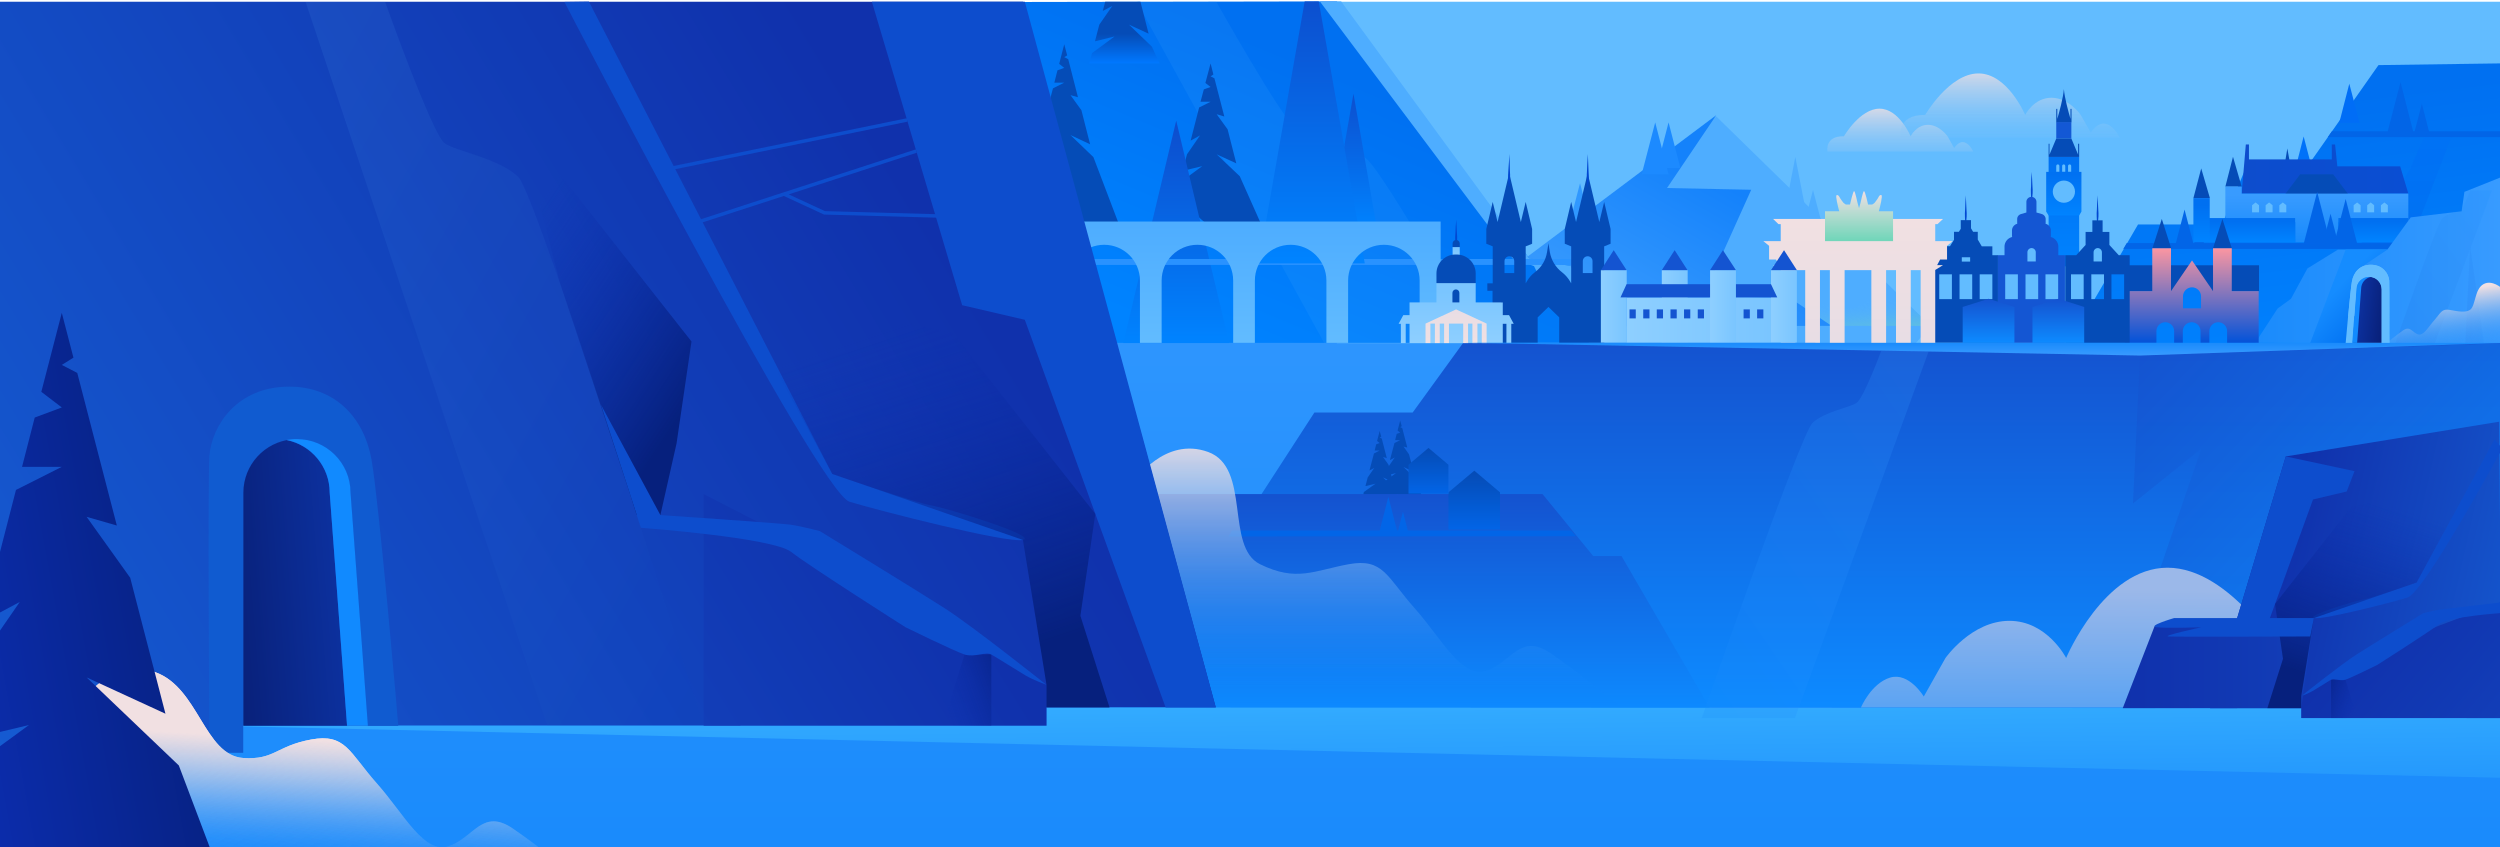 <svg viewBox="0 0 1440 488" xmlns="http://www.w3.org/2000/svg">
  <style>
    .cloud1 {
      animation: cloud1Translate 16s linear infinite;
    }
    .cloud2 {
      animation: cloud1Translate 16s linear infinite;
    }
    .cloud3 {
      animation: cloud1Translate 16s linear infinite;
      opacity: 0;
      animation-delay: 0;
    }
    .cloud4 {
      animation: cloud1Translate 16s linear infinite;
      opacity: 0;
      animation-delay: 0;
    }
    .cloud5 {
      animation: cloud1Translate 16s linear infinite;
      opacity: 0;
      animation-delay: 0;
    }

    .bus-animation {
      visibility: hidden;
      animation: transportTranslate 10s linear infinite;
      animation-delay: 1s;
      transform: translate(60%, 56%);
    }

    .route-animation {
      visibility: hidden;
      animation: routeTranslate 10s linear infinite;
      animation-delay: 6s;
      transform: translate(60%, 0);
    }

    @keyframes cloud1Translate {
      0% {
        opacity: 0;
      }
      20% {
        opacity: 1;
      }
      80% {
        opacity: 1;
      }
      100% {
        transform: translateX(20%);
        opacity: 0;
      }
    }

    @keyframes transportTranslate {
      0% {
        transform: translate(120%, 56%);
        visibility: visible;
      }
      60% {
        transform: translate(-50%, 56%);
      }
      100% {
        transform: translate(-50%, 56%);
      }
    }

    @keyframes routeTranslate {
      0% {
        transform: translate(120%, 0);
        visibility: visible;
      }
      60% {
        transform: translate(-50%, 0);
      }
      100% {
        transform: translate(-150%, 0);
      }
    }
  </style>
  <defs>
    <linearGradient x1="50%" y1="99.33%" x2="50%" y2=".62%" id="a">
      <stop stop-color="#1A8BFC" offset="0%"/>
      <stop stop-color="#389BFF" offset="100%"/>
    </linearGradient>
    <linearGradient x1="58.819%" y1="96.399%" x2="44.964%" y2="13.145%" id="b">
      <stop stop-color="#0083FF" offset="0%"/>
      <stop stop-color="#0070F1" offset="100%"/>
    </linearGradient>
    <linearGradient x1="37.84%" y1="44.562%" x2="60.228%" y2="146.868%" id="c">
      <stop stop-color="#4EADFF" stop-opacity="0" offset="0%"/>
      <stop stop-color="#73D6BA" offset="100%"/>
    </linearGradient>
    <linearGradient x1="6.941%" y1="123.912%" x2="87.253%" y2="48.172%" id="d">
      <stop stop-color="#52ACFF" offset="0%"/>
      <stop stop-color="#1482FB" offset="100%"/>
    </linearGradient>
    <linearGradient x1="49.998%" y1=".305%" x2="49.998%" y2="99.346%" id="e">
      <stop stop-color="#1453D0" offset="0%"/>
      <stop stop-color="#0D8AFF" offset="100%"/>
    </linearGradient>
    <linearGradient x1="49.999%" y1="1.135%" x2="49.999%" y2="100.895%" id="f">
      <stop stop-color="#1453D0" offset="0%"/>
      <stop stop-color="#0D8AFF" offset="100%"/>
    </linearGradient>
    <linearGradient x1="50.012%" y1="-2.526%" x2="50.012%" y2="99.305%" id="g">
      <stop stop-color="#F1E0E2" offset="0%"/>
      <stop stop-color="#0081FF" stop-opacity="0" offset="100%"/>
    </linearGradient>
    <linearGradient x1="49.989%" y1="-19.087%" x2="49.989%" y2="162.233%" id="h">
      <stop stop-color="#F1E0E2" offset="0%"/>
      <stop stop-color="#62BCFF" stop-opacity="0" offset="100%"/>
    </linearGradient>
    <linearGradient x1="49.956%" y1="-17.69%" x2="49.956%" y2="126.697%" id="i">
      <stop stop-color="#F1E0E2" offset="0%"/>
      <stop stop-color="#62BCFF" stop-opacity="0" offset="100%"/>
    </linearGradient>
    <linearGradient x1="49.987%" y1="-19.167%" x2="49.987%" y2="163.452%" id="j">
      <stop stop-color="#F1E0E2" offset="0%"/>
      <stop stop-color="#62BCFF" stop-opacity="0" offset="100%"/>
    </linearGradient>
    <linearGradient x1="19.307%" y1="88.55%" x2="66.746%" y2="29.14%" id="k">
      <stop stop-color="#0083FF" offset="0%"/>
      <stop stop-color="#0070F1" offset="100%"/>
    </linearGradient>
    <linearGradient x1="49.973%" y1="99.606%" x2="49.973%" y2=".444%" id="l">
      <stop stop-color="#0083FF" offset="0%"/>
      <stop stop-color="#0D4DCD" offset="100%"/>
    </linearGradient>
    <linearGradient x1="50.077%" y1="98.42%" x2="50.077%" y2="-4.35%" id="m">
      <stop stop-color="#0083FF" offset="0%"/>
      <stop stop-color="#0D4DCD" offset="100%"/>
    </linearGradient>
    <linearGradient x1="49.986%" y1="98.409%" x2="49.986%" y2="-4.431%" id="n">
      <stop stop-color="#0083FF" offset="0%"/>
      <stop stop-color="#0D4DCD" offset="100%"/>
    </linearGradient>
    <linearGradient x1="50.044%" y1="100.715%" x2="50.044%" y2="3.171%" id="o">
      <stop stop-color="#62BCFF" offset="0%"/>
      <stop stop-color="#4EADFF" offset="100%"/>
    </linearGradient>
    <linearGradient x1="79.217%" y1="36.01%" x2="-22.47%" y2="74.232%" id="p">
      <stop stop-color="#1031AC" offset="0%"/>
      <stop stop-color="#1660D6" offset="100%"/>
    </linearGradient>
    <linearGradient x1="100.605%" y1="187.186%" x2="36.106%" y2="-25.32%" id="q">
      <stop stop-color="#1A8BFC" offset="0%"/>
      <stop stop-color="#36AFFF" offset="100%"/>
    </linearGradient>
    <linearGradient x1="-7466.831%" y1="6063.66%" x2="-59.823%" y2="143.54%" id="r">
      <stop stop-color="#071A6B" offset="0%"/>
      <stop stop-color="#0D34A6" offset="100%"/>
    </linearGradient>
    <linearGradient x1="-48.593%" y1="75.988%" x2="112.698%" y2="40.087%" id="s">
      <stop stop-color="#071A6B" offset="0%"/>
      <stop stop-color="#0D34A6" offset="100%"/>
    </linearGradient>
    <linearGradient x1="74.413%" y1="39.799%" x2="-11.663%" y2="75.781%" id="t">
      <stop stop-color="#1031AC" offset="0%"/>
      <stop stop-color="#123EB8" offset="100%"/>
    </linearGradient>
    <linearGradient x1="83.527%" y1="83.834%" x2="39.305%" y2="13.921%" id="u">
      <stop stop-color="#06207D" offset="0%"/>
      <stop stop-color="#0C2EB2" stop-opacity="0" offset="100%"/>
    </linearGradient>
    <linearGradient x1="145.954%" y1="11.123%" x2="9.209%" y2="83.504%" id="v">
      <stop stop-color="#06207D" offset="0%"/>
      <stop stop-color="#0B2DB1" stop-opacity="0" offset="100%"/>
    </linearGradient>
    <linearGradient x1="66.829%" y1="89.7%" x2="43.128%" y2="10.484%" id="w">
      <stop stop-color="#06207D" offset="0%"/>
      <stop stop-color="#0C2EB2" stop-opacity="0" offset="100%"/>
    </linearGradient>
    <linearGradient x1="95.146%" y1="99.492%" x2="-4.434%" y2="1.408%" id="x">
      <stop stop-color="#0A42C2" offset="0%"/>
      <stop stop-color="#62BCFF" offset="100%"/>
    </linearGradient>
    <linearGradient x1="52.989%" y1="37.302%" x2="42.779%" y2="111.581%" id="y">
      <stop stop-color="#F1E0E2" offset="0%"/>
      <stop stop-color="#0081FF" stop-opacity="0" offset="100%"/>
    </linearGradient>
    <linearGradient x1="94.92%" y1="36.005%" x2="-23.458%" y2="90.911%" id="z">
      <stop stop-color="#06207D" offset="0%"/>
      <stop stop-color="#0C2EB2" offset="100%"/>
    </linearGradient>
    <linearGradient x1="50.029%" y1="-19.17%" x2="50.029%" y2="162.886%" id="A">
      <stop stop-color="#0071F9" offset="0%"/>
      <stop stop-color="#0265E7" offset="100%"/>
    </linearGradient>
    <linearGradient x1=".009%" y1="49.995%" x2="99.981%" y2="49.995%" id="B">
      <stop stop-color="#0D4DCD" offset="0%"/>
      <stop stop-color="#0A4ED3" offset="100%"/>
    </linearGradient>
    <linearGradient x1="49.976%" y1="96.253%" x2="49.976%" y2="15.007%" id="C">
      <stop stop-color="#1A8BFC" offset="0%"/>
      <stop stop-color="#389BFF" offset="100%"/>
    </linearGradient>
    <linearGradient x1="50.086%" y1="96.522%" x2="50.086%" y2="15.287%" id="D">
      <stop stop-color="#0083FF" offset="0%"/>
      <stop stop-color="#0070F1" offset="100%"/>
    </linearGradient>
    <linearGradient x1="49.97%" y1="96.522%" x2="49.97%" y2="15.287%" id="E">
      <stop stop-color="#0083FF" offset="0%"/>
      <stop stop-color="#0070F1" offset="100%"/>
    </linearGradient>
    <linearGradient x1="50.353%" y1="96.307%" x2="50.353%" y2="15.08%" id="F">
      <stop stop-color="#0083FF" offset="0%"/>
      <stop stop-color="#0070F1" offset="100%"/>
    </linearGradient>
    <linearGradient x1="-.012%" y1="49.949%" y2="49.949%" id="G">
      <stop stop-color="#1A8BFC" offset="0%"/>
      <stop stop-color="#389BFF" offset="100%"/>
    </linearGradient>
    <linearGradient x1="39.002%" y1="37.901%" x2="80.95%" y2="84.283%" id="H">
      <stop stop-color="#158CFF" offset="0%"/>
      <stop stop-color="#0070F1" offset="100%"/>
    </linearGradient>
    <linearGradient x1="137.283%" y1="77.768%" x2="3.408%" y2="41.907%" id="I">
      <stop stop-color="#071A6B" offset="0%"/>
      <stop stop-color="#0D34A6" offset="100%"/>
    </linearGradient>
    <linearGradient x1="7.787%" y1="100.696%" x2="97.326%" y2="-.889%" id="J">
      <stop stop-color="#1453D0" offset="0%"/>
      <stop stop-color="#0D8AFF" offset="100%"/>
    </linearGradient>
    <linearGradient x1="8.007%" y1="100.726%" x2="99.08%" y2="-.039%" id="K">
      <stop stop-color="#1A8BFC" offset="0%"/>
      <stop stop-color="#389BFF" offset="100%"/>
    </linearGradient>
    <linearGradient x1="-58.877%" y1="92.072%" x2="164.226%" y2="14.999%" id="L">
      <stop stop-color="#1453D0" offset="0%"/>
      <stop stop-color="#0D8AFF" offset="100%"/>
    </linearGradient>
    <linearGradient x1="41.999%" y1="20.546%" x2="66.243%" y2="123.066%" id="M">
      <stop stop-color="#F1E0E2" offset="0%"/>
      <stop stop-color="#0081FF" stop-opacity="0" offset="100%"/>
    </linearGradient>
    <linearGradient x1="50.1%" y1="-19.389%" x2="50.1%" y2="162.13%" id="N">
      <stop stop-color="#F1E0E2" offset="0%"/>
      <stop stop-color="#62BCFF" stop-opacity="0" offset="100%"/>
    </linearGradient>
    <linearGradient x1="50.065%" y1="-17.894%" x2="50.065%" y2="126.635%" id="O">
      <stop stop-color="#F1E0E2" offset="0%"/>
      <stop stop-color="#62BCFF" stop-opacity="0" offset="100%"/>
    </linearGradient>
    <linearGradient x1="50.184%" y1="97.956%" x2="50.184%" y2="1.207%" id="P">
      <stop stop-color="#0754D8" offset="0%"/>
      <stop stop-color="#F895A2" offset="100%"/>
    </linearGradient>
    <linearGradient x1="49.854%" y1="100.504%" x2="49.854%" y2="-1.951%" id="Q">
      <stop stop-color="#0083FF" offset="0%"/>
      <stop stop-color="#0070F1" offset="100%"/>
    </linearGradient>
    <linearGradient x1="50.12%" y1="99.627%" x2="50.12%" y2="-1.66%" id="R">
      <stop stop-color="#0083FF" offset="0%"/>
      <stop stop-color="#0070F1" offset="100%"/>
    </linearGradient>
    <linearGradient x1="50.013%" y1="2.11%" x2="50.013%" y2="96.533%" id="S">
      <stop stop-color="#F1E0E2" offset="0%"/>
      <stop stop-color="#E8DDE4" offset="100%"/>
    </linearGradient>
    <linearGradient x1="50.14%" y1="1.964%" x2="50.14%" y2="96.749%" id="T">
      <stop stop-color="#EEDFE3" offset="0%"/>
      <stop stop-color="#73D6BA" offset="100%"/>
    </linearGradient>
    <linearGradient x1="50.046%" y1=".427%" x2="50.046%" y2="99.3%" id="U">
      <stop stop-color="#1453D0" offset="0%"/>
      <stop stop-color="#0D8AFF" offset="100%"/>
    </linearGradient>
    <linearGradient x1="50.044%" y1=".427%" x2="50.044%" y2="99.3%" id="V">
      <stop stop-color="#1453D0" offset="0%"/>
      <stop stop-color="#0D8AFF" offset="100%"/>
    </linearGradient>
    <linearGradient x1="-.052%" y1="50.106%" x2="99.626%" y2="50.106%" id="W">
      <stop stop-color="#8ECFFF" offset="0%"/>
      <stop stop-color="#7AC5FF" offset="100%"/>
    </linearGradient>
    <linearGradient x1=".022%" y1="49.964%" x2="100.046%" y2="49.964%" id="X">
      <stop stop-color="#8ECFFF" offset="0%"/>
      <stop stop-color="#7AC5FF" offset="100%"/>
    </linearGradient>
    <linearGradient x1="-.228%" y1="50.106%" x2="99.449%" y2="50.106%" id="Y">
      <stop stop-color="#8ECFFF" offset="0%"/>
      <stop stop-color="#7AC5FF" offset="100%"/>
    </linearGradient>
    <linearGradient x1=".254%" y1="50.106%" x2="99.932%" y2="50.106%" id="Z">
      <stop stop-color="#8ECFFF" offset="0%"/>
      <stop stop-color="#7AC5FF" offset="100%"/>
    </linearGradient>
    <linearGradient x1=".078%" y1="50.106%" x2="99.755%" y2="50.106%" id="aa">
      <stop stop-color="#8ECFFF" offset="0%"/>
      <stop stop-color="#7AC5FF" offset="100%"/>
    </linearGradient>
    <linearGradient x1="49.945%" y1="99.153%" x2="49.945%" y2="14.849%" id="ab">
      <stop stop-color="#8ECFFF" offset="0%"/>
      <stop stop-color="#7AC5FF" offset="100%"/>
    </linearGradient>
    <linearGradient x1="49.112%" y1="97.834%" x2="49.112%" y2="3.364%" id="ac">
      <stop stop-color="#8ECFFF" offset="0%"/>
      <stop stop-color="#7AC5FF" offset="100%"/>
    </linearGradient>
    <linearGradient x1="50.039%" y1="102.797%" x2="50.039%" y2="-2.956%" id="ad">
      <stop stop-color="#F1E0E2" offset="0%"/>
      <stop stop-color="#E8DDE4" offset="100%"/>
    </linearGradient>
    <linearGradient x1="2.629%" y1="6.624%" x2="96.784%" y2="92.827%" id="ae">
      <stop stop-color="#1453D0" offset="0%"/>
      <stop stop-color="#0D8AFF" offset="100%"/>
    </linearGradient>
    <linearGradient x1="51.309%" y1="16.06%" x2="48.204%" y2="206.631%" id="af">
      <stop stop-color="#9BB8E9" offset="0%"/>
      <stop stop-color="#0D8AFF" offset="100%"/>
    </linearGradient>
    <linearGradient x1="25.195%" y1="42.775%" x2="126.776%" y2="65.984%" id="ag">
      <stop stop-color="#1031AC" offset="0%"/>
      <stop stop-color="#1660D6" offset="100%"/>
    </linearGradient>
    <linearGradient x1="24.508%" y1="37.631%" x2="110.312%" y2="79.646%" id="ah">
      <stop stop-color="#1031AC" offset="0%"/>
      <stop stop-color="#123EB8" offset="100%"/>
    </linearGradient>
    <linearGradient x1="-46.225%" y1="10.871%" x2="90.817%" y2="83.363%" id="ai">
      <stop stop-color="#06207D" offset="0%"/>
      <stop stop-color="#0B2DB1" stop-opacity="0" offset="100%"/>
    </linearGradient>
    <linearGradient x1=".021%" y1="49.962%" x2="100.042%" y2="49.962%" id="aj">
      <stop stop-color="#1031AC" offset="0%"/>
      <stop stop-color="#123EB8" offset="100%"/>
    </linearGradient>
    <linearGradient x1="33.186%" y1="89.716%" x2="56.898%" y2="10.508%" id="ak">
      <stop stop-color="#06207D" offset="0%"/>
      <stop stop-color="#0C2EB2" stop-opacity="0" offset="100%"/>
    </linearGradient>
    <linearGradient x1="50.056%" y1="101.474%" x2="50.056%" y2="4.74%" id="al">
      <stop stop-color="#0265E7" offset="0%"/>
      <stop stop-color="#054CB7" offset="100%"/>
    </linearGradient>
    <linearGradient x1="50.1%" y1="101.426%" x2="50.1%" y2="4.67%" id="am">
      <stop stop-color="#0265E7" offset="0%"/>
      <stop stop-color="#054CB7" offset="100%"/>
    </linearGradient>
    <linearGradient x1="50.002%" y1=".251%" x2="50.002%" y2="99.942%" id="an">
      <stop stop-color="#1A8BFC" offset="0%"/>
      <stop stop-color="#389BFF" offset="100%"/>
    </linearGradient>
    <linearGradient x1=".011%" y1="48.277%" x2="100.543%" y2="48.277%" id="ao">
      <stop stop-color="#27A7FF" stop-opacity="0" offset="0%"/>
      <stop stop-color="#041B76" offset="26.44%"/>
      <stop stop-color="#021679" offset="66.18%"/>
      <stop stop-color="#0F91FF" stop-opacity="0" offset="100%"/>
    </linearGradient>
    <linearGradient x1="49.997%" y1="112.365%" x2="49.997%" y2="3.262%" id="ap">
      <stop stop-color="#AECEEB" offset="0%"/>
      <stop stop-color="#FFF" offset="100%"/>
    </linearGradient>
    <linearGradient x1="-.009%" y1="50.114%" x2="100.056%" y2="50.114%" id="aq">
      <stop stop-color="#CCE6FF" offset="0%"/>
      <stop stop-color="#FFF" offset="100%"/>
    </linearGradient>
    <linearGradient x1="53.286%" y1="120.502%" x2="48.479%" y2="16.005%" id="ar">
      <stop stop-color="#FDFDFD" stop-opacity="0" offset="0%"/>
      <stop stop-color="#FDFDFD" offset="100%"/>
    </linearGradient>
    <linearGradient x1="50.067%" y1="101.562%" x2="50.067%" y2="-81.3%" id="as">
      <stop stop-color="#06207D" offset="0%"/>
      <stop stop-color="#1484F9" offset="100%"/>
    </linearGradient>
    <linearGradient x1="49.912%" y1="101.562%" x2="49.912%" y2="-81.3%" id="at">
      <stop stop-color="#06207D" offset="0%"/>
      <stop stop-color="#1484F9" offset="100%"/>
    </linearGradient>
    <linearGradient x1="50.054%" y1="101.562%" x2="50.054%" y2="-81.3%" id="au">
      <stop stop-color="#06207D" offset="0%"/>
      <stop stop-color="#1484F9" offset="100%"/>
    </linearGradient>
    <linearGradient x1="49.997%" y1="82.443%" x2="49.997%" y2="-74.87%" id="av">
      <stop stop-color="#041B75" offset="0%"/>
      <stop stop-color="#0C2EB2" stop-opacity=".4" offset="100%"/>
    </linearGradient>
    <linearGradient x1="96.35%" y1="-.58%" x2="2.252%" y2="67.182%" id="aw">
      <stop stop-color="#AECEEB" offset="0%"/>
      <stop stop-color="#FFF" offset="100%"/>
    </linearGradient>
    <linearGradient x1="56.774%" y1="95.426%" x2="44.997%" y2="18.966%" id="ax">
      <stop stop-color="#A0BED9" offset="0%"/>
      <stop stop-color="#CDE7FF" offset="100%"/>
    </linearGradient>
    <linearGradient x1="14.837%" y1="101.481%" x2="104.564%" y2="-41.898%" id="ay">
      <stop stop-color="#041B75" offset="0%"/>
      <stop stop-color="#0C2EB2" stop-opacity=".4" offset="100%"/>
    </linearGradient>
    <linearGradient x1="49.822%" y1="100.299%" x2="49.822%" y2="1.628%" id="az">
      <stop stop-color="#888A87" offset="0%"/>
      <stop stop-color="#FDFDFD" offset="100%"/>
    </linearGradient>
    <linearGradient x1="50.11%" y1="100.299%" x2="50.11%" y2="1.628%" id="aA">
      <stop stop-color="#888A87" offset="0%"/>
      <stop stop-color="#FDFDFD" offset="100%"/>
    </linearGradient>
    <linearGradient x1="50.136%" y1="100.299%" x2="50.136%" y2="1.628%" id="aB">
      <stop stop-color="#888A87" offset="0%"/>
      <stop stop-color="#FDFDFD" offset="100%"/>
    </linearGradient>
    <linearGradient x1="89.629%" y1="98.641%" x2="29.628%" y2="33.177%" id="aC">
      <stop stop-color="#FDFDFD" stop-opacity="0" offset="0%"/>
      <stop stop-color="#FDFDFD" offset="100%"/>
    </linearGradient>
    <linearGradient x1="133.559%" y1="109.911%" x2="-42.994%" y2="-26.342%" id="aD">
      <stop stop-color="#A4BBEF" offset="0%"/>
      <stop stop-color="#FCFDFF" offset="100%"/>
    </linearGradient>
    <linearGradient x1="49.998%" y1="99.777%" x2="49.998%" y2="52.006%" id="aE">
      <stop stop-color="#0078FF" offset="0%"/>
      <stop stop-color="#054CB7" offset="100%"/>
    </linearGradient>
    <linearGradient x1="100.208%" y1="50.421%" x2=".312%" y2="50.421%" id="aF">
      <stop stop-color="#21A1FF" stop-opacity="0" offset="0%"/>
      <stop stop-color="#041B76" offset="29.15%"/>
      <stop stop-color="#041B76" offset="66.3%"/>
      <stop stop-color="#108EFF" stop-opacity="0" offset="100%"/>
    </linearGradient>
    <linearGradient x1="50.01%" y1="101.639%" x2="50.01%" y2="-81.891%" id="aG">
      <stop stop-color="#06207D" offset="0%"/>
      <stop stop-color="#1484F9" offset="100%"/>
    </linearGradient>
    <linearGradient x1="50.02%" y1="100.105%" x2="50.02%" y2="1.374%" id="aH">
      <stop stop-color="#888A87" offset="0%"/>
      <stop stop-color="#FDFDFD" offset="100%"/>
    </linearGradient>
    <linearGradient x1="49.832%" y1="101.639%" x2="49.832%" y2="-81.891%" id="aI">
      <stop stop-color="#06207D" offset="0%"/>
      <stop stop-color="#1484F9" offset="100%"/>
    </linearGradient>
    <linearGradient x1="49.661%" y1="100.105%" x2="49.661%" y2="1.374%" id="aJ">
      <stop stop-color="#888A87" offset="0%"/>
      <stop stop-color="#FDFDFD" offset="100%"/>
    </linearGradient>
    <linearGradient x1="-.064%" y1="50.042%" x2="100.065%" y2="50.042%" id="aK">
      <stop stop-color="#C67D9A" offset="0%"/>
      <stop stop-color="#F895A2" offset="100%"/>
    </linearGradient>
    <linearGradient x1="-.068%" y1="49.923%" x2="99.828%" y2="49.923%" id="aL">
      <stop stop-color="#C67D9A" offset="0%"/>
      <stop stop-color="#F895A2" offset="100%"/>
    </linearGradient>
    <linearGradient x1=".024%" y1="50.398%" x2="100.13%" y2="50.398%" id="aM">
      <stop stop-color="#C67D9A" offset="0%"/>
      <stop stop-color="#F895A2" offset="100%"/>
    </linearGradient>
    <linearGradient x1="106.137%" y1="175.81%" x2="35.937%" y2="9.664%" id="aN">
      <stop stop-color="#C67D9A" offset="0%"/>
      <stop stop-color="#F895A2" offset="100%"/>
    </linearGradient>
    <linearGradient x1="106.141%" y1="175.81%" x2="35.941%" y2="9.664%" id="aO">
      <stop stop-color="#C67D9A" offset="0%"/>
      <stop stop-color="#F895A2" offset="100%"/>
    </linearGradient>
    <linearGradient x1="5.009%" y1="98.45%" x2="120.523%" y2="-32.6%" id="aP">
      <stop stop-color="#041B75" offset="0%"/>
      <stop stop-color="#0C2EB2" stop-opacity=".4" offset="100%"/>
    </linearGradient>
    <linearGradient x1="64.041%" y1="123.471%" x2="36.884%" y2="-17.548%" id="aQ">
      <stop stop-color="#041B75" offset="0%"/>
      <stop stop-color="#0C2EB2" stop-opacity=".4" offset="100%"/>
    </linearGradient>
    <linearGradient x1="-.253%" y1="49.739%" x2="99.704%" y2="49.739%" id="aR">
      <stop stop-color="#C67D9A" offset="0%"/>
      <stop stop-color="#F895A2" offset="100%"/>
    </linearGradient>
    <linearGradient x1="61.671%" y1="190.675%" x2="34.091%" y2="-140.473%" id="aS">
      <stop stop-color="#041B75" offset="0%"/>
      <stop stop-color="#0C2EB2" stop-opacity=".4" offset="100%"/>
    </linearGradient>
    <linearGradient x1="108.703%" y1="-14.57%" x2="-.048%" y2="97.702%" id="aT">
      <stop stop-color="#FDFDFD" stop-opacity="0" offset="0%"/>
      <stop stop-color="#FDFDFD" offset="100%"/>
    </linearGradient>
    <linearGradient x1="49.909%" y1="100.044%" x2="49.909%" y2=".165%" id="aU">
      <stop stop-color="#C67D9A" offset="0%"/>
      <stop stop-color="#F895A2" offset="100%"/>
    </linearGradient>
    <linearGradient x1="89.601%" y1="91.707%" x2="29.737%" y2="35.792%" id="aV">
      <stop stop-color="#FDFDFD" stop-opacity="0" offset="0%"/>
      <stop stop-color="#FDFDFD" offset="100%"/>
    </linearGradient>
  </defs>
  <g fill="none" fill-rule="evenodd">
    <path fill="url(#a)" fill-rule="nonzero" d="M0 37h1441v451H0z"/>
    <path fill="#62BCFF" fill-rule="nonzero" d="M770 1h671v196.7H770z"/>
    <path fill="url(#b)" fill-rule="nonzero" d="M1370 37.5l-43.4 61.8h-34.1l-12.6 30h-48.4l-39.8 68.4h104.8l-3.3 24.6 147.8-21.9V36.5z"/>
    <g fill-rule="nonzero">
      <path fill="#4EADFF" d="M876 151l112.6-83.9L1112 187.7l-37.1 43.6L928 253.2l-18.4-50.8z"/>
      <path d="M205.7 121.6s3.9-11 12.6-13.2c8.7-2.2 15.4 5 23.4 3.1 7.9-1.9 6.4-8.7 11.3-11.6 4.9-2.9 9.3-1.4 10.8 0 1.4 1.4 22.3 21.8 22.3 21.8l-80.4-.1z" fill="url(#c)" transform="translate(826 66)"/>
      <path fill="url(#d)" d="M158.3 106.9l44.7-2.6 26 17.4-153 .3-75.3-.3L162.6.3l-28.4 42 48.5 1-22.5 50z" transform="translate(826 66)"/>
      <path fill="#3098FF" d="M917.8 135.5h-15.5l7.8-30z"/>
      <path fill="#1C8AFF" d="M961.1 100.4h-15.5l7.8-29.9z"/>
      <path fill="#1C8AFF" d="M967.9 96.8h-13.6l6.8-26.3z"/>
      <path fill="#4EADFF" d="M1034.1 90.4l-7.7 40h15.5z"/>
      <path fill="#4EADFF" d="M1048.7 126.3h-8.8l4.4-16.9zM1061.3 138.9h-8.7l4.4-16.9z"/>
    </g>
    <path fill="url(#e)" fill-rule="nonzero" d="M647 407.5l110.1-169.9h56.6l29-40H1441v209.9H707.1z"/>
    <path fill="#054CB7" fill-rule="nonzero" d="M803.3 281.5l-6.7-6.5 5.8 2.7-2.6-10-3.2-4.5 2.2.7-2.9-11.3-1.2-.6.9-.5-.9-3.3-1.5 5.8 1.5 1.2-2 .7-.9 3.6h2.9l-3.3 1.7-2.6 9.8 2.8-1.5-3.8 5.5-1.3 5 5.8-1.4-6.7 4.8-1.1 4.4 15.4 5.8 8.2.5z"/>
    <path fill="#054CB7" fill-rule="nonzero" d="M815.2 275.5l-6.8-6.5 5.8 2.7-2.6-10-3.2-4.5 2.2.6-2.9-11.2-1.2-.6.9-.5-.9-3.3-1.5 5.8 1.5 1.2-2 .7-.9 3.6h2.9l-3.3 1.7-2.6 9.8 2.8-1.5-3.8 5.5-1.3 4.9 5.8-1.4-6.7 4.9-1.1 4.4 15.4 5.7 8.2.6z"/>
    <path fill="url(#f)" fill-rule="nonzero" d="M984.9 407.9L934 320.3h-16.3l-29.2-35.7H653.6l17.5 123.3z"/>
    <path fill="#0265E7" fill-rule="nonzero" d="M810.9 305.6l-2.8-10.9-2.8 10.9h-.6l-5-19.4-5 19.4h-85.1l-1.9 3.4 200.1-.1-2.8-3.3z"/>
    <path d="M653.6 277s17.2-25.7 42.2-16.7c25 9 9.7 54.7 30 64.7 21 10.3 31 3.7 51 0s22 7.3 38 25.3 27.2 41 41.6 36c14.4-5 19.2-22 36.8-10 17.6 12 40.6 31.2 40.6 31.2H666.9L653.6 277z" fill="url(#g)" fill-rule="nonzero"/>
    <path d="M792.5 66.8s8.6-14.8 19-14.8S828 66.8 828 66.8s3.1-6.1 9.3-6.1c6.2 0 10.4 6.1 10.4 6.1l3.6 6.3s2.4-4 5.5-3.1c3.1.9 4.8 4.9 4.8 4.9h-77.8c0-.1-1.8-8.3 8.7-8.1z" fill="url(#h)" fill-rule="nonzero" class="cloud3"/>
    <path d="M826.1 55.4s12.9-22.2 28.5-22.2 24.9 22.2 24.9 22.2 4.7-9.1 14-9.1 15.7 9.1 15.7 9.1l5.3 9.5s3.6-6 8.3-4.7c4.7 1.4 7.2 7.3 7.2 7.3H813s-2.6-12.3 13.1-12.1z" fill="url(#i)" fill-rule="nonzero" class="cloud4"/>
    <path d="M927 99.8s-1.9-9.8-15.5-9.2c-8.5.3-13.6 9.2-13.6 9.2s-2.5-5.2-7.6-5.2-8.5 5.2-8.5 5.2l-2.9 5.4s-2-3.5-4.5-2.7c-2.5.8-3.9 4.2-3.9 4.2h63.6c0 .1 1.4-7-7.1-6.9z" fill="url(#j)" fill-rule="nonzero" class="cloud5"/>
    <path fill="url(#k)" fill-rule="nonzero" d="M770 .8l-212 .4 27 146.1 48.3 50.2H936l-19-19.1-12.1-25.1-24.1-4.5z"/>
    <path fill="#4EADFF" fill-rule="nonzero" d="M917 178.4l-12.1-25.1-24.1-4.5L772.5.8l-12.2.1 111 147.9 12.3 4.5 12.2 25.1 19.7 19.2h21.2z"/>
    <path d="M700.4.7s37.8 67.1 44.9 71.9c7.1 4.8 30.9 8.4 42.3 19.3 11.4 10.8 65 105.6 65 105.6h-89.9L654.6.7h45.8z" fill="#62BCFF" fill-rule="nonzero" opacity=".1"/>
    <path fill="#054CB7" fill-rule="nonzero" d="M714.1 101.5l-13.3-12.6 11.3 5.2-5-19.6-6.3-8.7 4.4 1.3-5.7-22-2.2-1.1 1.6-1.1-1.6-6.4-3 11.3 3 2.3-3.9 1.4-1.9 7.1h5.8l-6.6 3.3-4.9 19.1 5.4-3-7.5 10.9-2.5 9.5 11.3-2.7-13 9.5-2.2 8.6 25 21.5 25.7-2.6zM629.8 90.5l-13.2-12.7 11.3 5.3-5-19.6-6.3-8.7 4.3 1.2-5.6-21.9-2.3-1.2 1.7-1-1.7-6.4-2.9 11.3 2.9 2.3-3.9 1.4-1.8 7.1h5.7l-6.5 3.3-5 19L607 67l-7.5 10.8-2.5 9.6 11.3-2.7-13 9.5-2.2 8.6 13.6 36.6h41.7z"/>
    <path fill="url(#l)" fill-rule="nonzero" d="M708 197.6h-61l30.5-128.1z"/>
    <path fill="url(#m)" fill-rule="nonzero" d="M793.4 133.2h-27.7L779.6 54z"/>
    <path fill="#2992FF" fill-rule="nonzero" d="M620.1 149.2h285.7v3.4H620.1z"/>
    <path fill="#0265E7" fill-rule="nonzero" d="M1441 79h-100.2l2.4-3.4h97.8z"/>
    <path fill="url(#n)" fill-rule="nonzero" d="M759.6.8h-8.1L725 151.7h61.1z"/>
    <path d="M592.1 127.6v69.9h23.3v-35.9c0-11.4 9.2-20.6 20.6-20.6 11.4 0 20.6 9.2 20.6 20.6v35.9h12.5v-35.9c0-11.4 9.2-20.6 20.6-20.6 11.4 0 20.6 9.2 20.6 20.6v35.9h12.5v-35.9c0-11.4 9.2-20.6 20.6-20.6 11.4 0 20.6 9.2 20.6 20.6v35.9h12.5v-35.9c0-11.4 9.2-20.6 20.6-20.6 11.4 0 20.6 9.2 20.6 20.6v35.9h12.1v-69.9H592.1z" fill="url(#o)" fill-rule="nonzero"/>
    <path fill="#0265E7" fill-rule="nonzero" d="M1390.4 77.3h-15.5l7.8-30z"/>
    <path fill="#006DF6" fill-rule="nonzero" d="M1359.1 70.8h-11.7l5.8-22.6z"/>
    <path fill="#0071F9" fill-rule="nonzero" d="M1332.8 101.2h-11.7l5.8-22.6z"/>
    <path fill="#0265E7" fill-rule="nonzero" d="M1399.5 77.3h-9.1l4.6-17.6z"/>
    <path fill="url(#p)" fill-rule="nonzero" d="M589.3 1l111 406.5H449.9L426 418H129l-8.4 15.5H0V1z"/>
    <g fill-rule="nonzero">
      <path fill="url(#q)" d="M1205.5 191.6H1321V226L.6 196h482.2v-10.5l722.7.4" transform="translate(120 222)"/>
      <path d="M214 264.8c-4.4-24.8-21.5-42.1-47.4-42.1-30.1 0-44.6 22.4-46 40-1 13.7 0 170.9 0 170.9h19.5V283.8c0-16 12.2-29.2 27.8-30.7h.2c.4 0 .9-.1 1.3-.1h1.5c17 0 30.9 13.8 30.9 30.9l10 134.2h17.6c.1-.1-11-128.5-15.4-153.3z" fill="#105BD0"/>
      <path d="M168.1 253c.4 0 .9-.1 1.3-.1-.4.1-.8.1-1.3.1z" fill="#105BD0"/>
      <path d="M48.1 31c.4 0 .9-.1 1.3-.1-.4.1-.8.1-1.3.1z" fill="url(#r)" transform="translate(120 222)"/>
      <path d="M165 253.5c1-.2 2-.3 3-.4-15.6 1.5-27.8 14.7-27.8 30.7V418h59.7l-10-134.2c0-15-10.7-27.5-24.9-30.3z" fill="#105BD0"/>
      <path d="M45 31.5c1-.2 2-.3 3-.4-15.6 1.5-27.8 14.7-27.8 30.7V196h59.7l-10-134.2c0-15-10.7-27.5-24.9-30.3z" fill="url(#s)" transform="translate(120 222)"/>
      <path d="M169.5 252.9h1.5-1.5zM168 253h.2-.2zM171 252.9h-1.5c-.4 0-.9.1-1.3.1h-.2c-1 .1-2 .2-3 .4 14.2 2.8 24.9 15.3 24.9 30.3l10 134.2h12l-10-134.2c0-17-13.9-30.8-30.9-30.8z" fill="#118AFF"/>
    </g>
    <path d="M325.1 1.1S471.3 283.5 489.3 289c18 5.4 91 24.1 100 22 9-2.1-43.9-18.4-53-19.9-9.1-1.5-56.9-18.1-56.9-18.1L339.2.9l-14.1.2zM502.2 1l52 174.8 36.1 8.4 81.1 223.3h28.9L590.3 1z" fill="#0D4DCD" fill-rule="nonzero"/>
    <path d="M383.7 97.5l138.8-28.4M400.8 128.3l127-41.3M452 112l22.9 10.6 65.2 1.8" stroke="#0D4DCD" stroke-width="2"/>
    <path fill="url(#t)" fill-rule="nonzero" d="M602.8 418H405.3V284.6L521 344l81.8 50.5z"/>
    <path fill="url(#u)" fill-rule="nonzero" d="M292.7 47.4l23.7 45.2 81.9 104.1-8.6 58.7-9.3 41.2-13.8-.2-3.7-11.8-40.5-122"/>
    <path fill="url(#v)" fill-rule="nonzero" d="M571 376.9V418h-28.1l12.7-41.1z"/>
    <path d="M364.8 290.5l4.3 13.5s76 5.6 86.6 13.9c10.6 8.3 65.9 43.4 65.9 43.4s28.1 13.8 34 15.7c5.8 1.8 12.2-1.8 15.4 0 3.2 1.8 14.9 9.2 19.6 12 4.8 2.8 12.2 5.5 12.2 5.5s-43-34.2-58.9-44.3c-15.9-10.2-71.7-44.3-71.7-44.3s-10.6-2.8-17-3.7c-6.4-.9-74.8-5.5-74.8-5.5l-34.2-63.5 18.6 57.3z" fill="#0D4DCD" fill-rule="nonzero"/>
    <path fill="url(#w)" fill-rule="nonzero" d="M602.8 394.5L589.2 311l-109.8-38-59.7-110.4L549 191.9 630.9 296l-8.6 58.7 16.8 52.8h-36.3z"/>
    <path d="M221.8 1s27.3 76.8 34.4 81.6c7.1 4.8 30.9 8.4 42.3 19.3C309.9 112.7 405.3 418 405.3 418h-89.9L176 1h45.8z" fill="url(#x)" fill-rule="nonzero" opacity=".1"/>
    <path d="M310.3 488c-5-3.8-10.1-7.5-14.8-10.7-17.6-12-22.4 5-36.8 10-14.4 5-25.6-18-41.6-36s-18-29-38-25.3c-20 3.7-21 11.8-39 10.6-22.5-1.6-25.6-40.4-50.6-49.4s-42.2 16.7-42.2 16.7L64.9 488h245.4z" fill="url(#y)" fill-rule="nonzero"/>
    <path fill="#62BCFF" fill-rule="nonzero" d="M1295.7 116.3h23.8v6.4h-23.8z"/>
    <path d="M1360.2 139.9l12.5-29.4 9.9-4.8s5.8-7.9 6.1-9.4c.2-1.6 7.8-17.3 7.8-17.3h15.5l-23.5 60.9h-28.3z" fill="url(#A)" fill-rule="nonzero" opacity=".5"/>
    <path fill="#62BCFF" fill-rule="nonzero" d="M1353.7 116.3h23.8v6.4h-23.8z"/>
    <path fill="#0265E7" fill-rule="nonzero" d="M1269.5 140l-2.8-10.9-2.8 10.9h-.6l-5-19.3-5 19.3H1225l-2 3.4h156.7V140z"/>
    <path fill="#054CB7" fill-rule="nonzero" d="M1314 107.1h7.4l-3.9-21.6z"/>
    <g fill-rule="nonzero">
      <path fill="url(#B)" d="M119.5 12.8H83.3L82 .2h-1.9v8.6H32.4V.2h-1.8l-2.4 28.3h96z" transform="translate(1263 83)"/>
      <path fill="#054CB7" d="M1353.6 113.2h-38.4l9.7-12.8h19zM1281.8 107.5h9.4l-5-17.2zM1263.4 114.1h9.5l-5-17.1z"/>
      <path d="M28.2 28.5v-4h-9.4V45h40.3v11.5h24.8V45h40.3V28.5h-96zm10.1 10.8h-4.1v-4.1l2-1.6 2 1.6v4.1h.1zm7.8 0H42v-4.1l2-1.6 2 1.6v4.1h.1zm7.9 0h-4.1v-4.1l2-1.6 2 1.6v4.1h.1zm42.8 0h-4.1v-4.1l2-1.6 2 1.6v4.1h.1zm7.8 0h-4.1v-4.1l2-1.6 2 1.6v4.1h.1zm7.9 0h-4.1v-4.1l2-1.6 2 1.6v4.1h.1z" fill="url(#C)" transform="translate(1263 83)"/>
      <path fill="url(#D)" d="M9.3 42.6H59v13.9H9.3z" transform="translate(1263 83)"/>
      <path fill="url(#E)" d="M83.9 42.6h40.3v13.9H83.9z" transform="translate(1263 83)"/>
      <path fill="url(#F)" d="M.4 31.1h9.4v25.4H.4z" transform="translate(1263 83)"/>
    </g>
    <path fill="url(#G)" fill-rule="nonzero" d="M1419.5 110.5l-1.6 11.2-29.3 3.5-13.5 18.6h-28.5l-17.5 10.8-9.5 17.5-7.7 5.6-12.9 19.8 142 .1v-95.7z"/>
    <path fill="url(#H)" fill-rule="nonzero" d="M1351.1 143.8l-20.5 53.9h22.7l5.7-43.1 16.1-10.8z"/>
    <g fill-rule="nonzero">
      <path d="M1376.2 197.6s.2-32.7 0-35.9c-.3-4.1-3.7-9.2-10.6-9.2-6 0-9.9 4-10.9 9.7-1 5.7-3.6 35.4-3.6 35.4h25.1z" fill="#62BCFF"/>
      <path d="M13.6 7.4c-3.9 0-7.1 3.2-7.1 7.1l-2.3 31h16.6v-31c-.1-3.9-3.3-7.1-7.2-7.1z" fill="url(#I)" transform="translate(1351 152)"/>
      <path d="M1364.3 159.4c.5 0 .9 0 1.4.1-3.3.6-5.7 3.5-5.7 7l-2.3 31h-2.8l2.3-31c-.1-3.9 3.1-7.1 7.1-7.1z" fill="#118AFF"/>
    </g>
    <path d="M1422.9 109.6s-3.8 10.1-5.5 11.3c-1.8 1.2-7.8 2.1-10.7 4.9-2.9 2.8-27 71.9-27 71.9h22.7l33.1-88.1h-12.6z" fill="url(#J)" fill-rule="nonzero" opacity=".1"/>
    <path d="M1083.6 202s-10 27.3-14.3 30.1c-4.3 2.8-18.4 5-25.3 11.5-6.9 6.5-63.8 170-63.8 170h53.7l77-211.2-27.3-.4z" fill="url(#K)" fill-rule="nonzero" opacity=".2"/>
    <path fill="url(#L)" fill-rule="nonzero" opacity=".1" d="M1422.8 141.7l8 56H1420z"/>
    <path d="M1441 166s-5.5-5-10.4-2.4c-5.4 2.9-4.5 12.6-7.9 14.9-2.7 1.8-7.1.8-11.7 0s-5.1 1.7-8.7 5.8c-3.7 4.1-6.3 9.4-9.6 8.3-3.3-1.2-4.4-5.1-8.5-2.3s-9.3 7.2-9.3 7.2l66.1.2V166z" fill="url(#M)" fill-rule="nonzero"/>
    <path d="M1062.1 78.5s9.2-15.9 20.5-15.9 17.9 15.9 17.9 15.9 3.3-6.6 10-6.6 11.3 6.6 11.3 6.6l3.8 6.8s2.6-4.3 5.9-3.3c3.3 1 5.1 5.3 5.1 5.3h-84c.1-.1-1.8-9 9.5-8.8z" fill="url(#N)" fill-rule="nonzero" class="cloud1"/>
    <path d="M1108.9 66.2s13.9-23.9 30.7-23.9c16.8 0 26.9 23.9 26.9 23.9s5-9.9 15.1-9.9 16.9 9.9 16.9 9.9l5.8 10.2s3.9-6.5 8.9-5 7.7 7.9 7.7 7.9h-126.2c.1 0-2.7-13.3 14.2-13.1z" fill="url(#O)" fill-rule="nonzero" class="cloud2"/>
    <path d="M1132.3 112.5c.1 2.7.3 5.4.4 8.2.1 1.4.2 2.7.1 4.1-.1 1.4-.2 2.7-.5 4.1h-.1c-.3-1.4-.4-2.7-.4-4.1-.1-1.4 0-2.7.1-4.1.1-2.8.2-5.5.4-8.2zM838.8 126.5c.1 2.6.3 5.2.4 7.9.1 1.3.2 2.6.1 3.9-.1 1.3-.2 2.6-.5 3.9h-.1c-.3-1.3-.4-2.6-.5-3.9-.1-1.3 0-2.6.1-3.9.1-2.6.2-5.2.5-7.9zM1208.2 112.5c.1 2.7.3 5.4.4 8.2.1 1.4.2 2.7.1 4.1-.1 1.4-.2 2.7-.5 4.1h-.1c-.3-1.4-.4-2.7-.4-4.1-.1-1.4 0-2.7.1-4.1.1-2.8.2-5.5.4-8.2zM1170.3 99c.1 2.7.3 5.4.4 8.2.1 1.4.2 2.7.1 4.1-.1 1.4-.2 2.7-.5 4.1h-.1c-.3-1.4-.4-2.7-.4-4.1-.1-1.4 0-2.7.1-4.1 0-2.8.1-5.5.4-8.2z" fill="#0148D2" fill-rule="nonzero"/>
    <g fill-rule="nonzero">
      <path d="M927.7 140.4v-8.5l-3.7-15.6-2.8 11.6-6.7-28.2-6.7 28.2-2.8-11.6-3.7 15.6v8.5l3.7 1.5v21.3l-.7-1.2c-1.2-2-2.8-3.8-4.6-5.2-3.7-2.8-6.2-7-7-11.6l-.8-5.1-.8 5.1c-.7 4.6-3.2 8.8-7 11.6-1.9 1.4-3.4 3.2-4.6 5.2l-.7 1.2v-21.3l3.7-1.5v-8.5l-3.7-15.6-2.8 11.6-6.7-28.2-6.7 28.2-2.8-11.6-3.7 15.6v8.5l3.7 1.5v21.3h-3.1v4.3h3v30h26v-14.7l6.2-6 6.2 6v14.7h26v-30h3v-4.3H924v-21.3l3.7-1.5zm-55.5 16.9h-5.6v-6.9c0-1.5 1.2-2.8 2.8-2.8 1.5 0 2.8 1.2 2.8 2.8v6.9zm45.1 0h-5.6v-6.9c0-1.5 1.2-2.8 2.8-2.8 1.5 0 2.8 1.2 2.8 2.8v6.9z" fill="#054CB7"/>
      <path d="M914.6 88.7c.1 3.2.3 6.4.4 9.6.1 1.6.2 3.2.1 4.8-.1 1.6-.2 3.2-.5 4.8h-.1c-.3-1.6-.4-3.2-.5-4.8-.1-1.6 0-3.2.1-4.8.1-3.2.3-6.4.5-9.6zM869.4 88.7c.1 3.2.3 6.4.3 9.6.1 1.6.2 3.2.1 4.8-.1 1.6-.2 3.2-.5 4.8h-.1c-.3-1.6-.4-3.2-.5-4.8-.1-1.6 0-3.2.1-4.8.3-3.2.4-6.4.6-9.6z" fill="#0148D2"/>
    </g>
    <g fill-rule="nonzero">
      <path fill="#054CB7" d="M1301.2 167.7h-29.7l-9-4.8-8.8 4.8H1224v-14.9h77.2zM1239.8 143h10.8l-5.4-16.9zM1274.7 143h10.8l-5.4-16.9z"/>
      <path d="M61.5 41.7V17H50.7v24.7L38.6 24 26.5 41.7V17H15.7v24.7H0v29.8h18.1v-6.8c0-2.8 2.3-5.1 5.1-5.1s5.1 2.3 5.1 5.1v6.8h5v-6.8c0-2.8 2.3-5.1 5.1-5.1s5.1 2.3 5.1 5.1v6.8h5.1v-6.8c0-2.8 2.3-5.1 5.1-5.1s5.1 2.3 5.1 5.1v6.8H77V41.7H61.5zm-17.8 9.9H33.4v-6.9c0-2.8 2.3-5.2 5.2-5.2 2.8 0 5.2 2.3 5.2 5.2v6.9h-.1z" fill="url(#P)" transform="translate(1224 126)"/>
    </g>
    <g transform="translate(1178 51)" fill-rule="nonzero">
      <path d="M2 39.4v63h17.6v-63H2zM8.3 48H6.4v-3.4c0-.5.4-.9.9-.9s.9.4.9.9V48h.1zm3.4 0H9.8v-3.4c0-.5.4-.9.9-.9s.9.4.9.9V48h.1zm3.4 0h-1.9v-3.4c0-.5.4-.9.9-.9s.9.4.9.9V48h.1z" fill="url(#Q)"/>
      <path fill="url(#R)" d="M20.9 70.9l-1.3 2.2H2L.6 70.9V48h20.3z"/>
      <path fill="#1358D5" d="M6.4 19.3v9.5H15.1v-9.5zM11.5 28.8h.8M9.2 28.8h.9"/>
      <path d="M14.6 11.7v5.8C13.5 13.8 11.2 5.4 10.8.3 10.4 5.4 8.1 13.8 7 17.5v-5.8h-.6v7.7H15.2v-7.7h-.6zM19 31.8v6.3l-3.9-9.3H6.4l-3.9 9.3v-6.3H2v7.6h17.6v-7.6z" fill="#054CB7"/>
      <circle fill="#62BCFF" cx="10.8" cy="59.4" r="6.4"/>
    </g>
    <g fill-rule="nonzero">
      <path d="M1185.6 147v-4.9c0-2.5-1.7-4.8-4.1-5.5l-.6-.2h.4v-3.6c0-1.8-1.2-3.4-3-3.9l-.2-.1h.2v-2.6c0-1.3-.9-2.5-2.2-2.9l-3.1-.9v-6.1c0-1.6-1.3-2.9-2.9-2.9-1.6 0-2.9 1.3-2.9 2.9v6.1l-3.1.9c-1.3.4-2.2 1.5-2.2 2.9v2.6h.2l-.2.1c-1.8.5-3 2.1-3 3.9v3.6h.4l-.6.2a5.7 5.7 0 0 0-4.1 5.5v4.9h-4v50.5h38.8V147h-3.8zm-23.3 25.3h-7.3V158h7.3v14.3zm5.5-27c0-1.3 1.1-2.4 2.4-2.4 1.3 0 2.4 1.1 2.4 2.4v5.3h-4.8v-5.3zm6.2 27h-7.3V158h7.3v14.3zm11.5 0h-7.3V158h7.3v14.3z" fill="#1456D3"/>
      <path d="M1220.4 147l-5.4-5.9v-7.5h-3.9v-6.7h-5.9v6.7h-3.9v7.5l-5.4 5.9h-6.3v50.5h37.1V147h-6.3zm-20.2 25.3h-7.3V158h7.3v14.3zm5.7-27c0-1.3 1.1-2.4 2.4-2.4 1.3 0 2.4 1.1 2.4 2.4v5.3h-4.8v-5.3zm6 27h-7.3V158h7.3v14.3zm11.6 0h-7.3V158h7.3v14.3zM1147.6 147v-5.1h-6.1l-2.3-3.9v-4.5h-2.7l-1.2-2v-4.7h-5.9v5l-1.1 1.7h-2.8v4.6l-2.3 3.7h-6.2v5.1h-3.3v50.5h37.1V147h-3.2zm-17.6 1.2h4.8v2.5h-4.8v-2.5zm-5.7 24.1h-7.3V158h7.3v14.3zm11.7 0h-7.3V158h7.3v14.3zm11.6 0h-7.3V158h7.3v14.3z" fill="#054CB7"/>
    </g>
    <g fill-rule="nonzero">
      <path fill="url(#S)" d="M106.5 39.5v-7.9l3.2-2.7h-10v-9.8h1.3l3.2-3H6.3l3.1 3h1.3v9.8H.7L4 31.6v7.9h4l1.7 3.2H6.3l4.4 2.8v42.1h8.5v-42h5.6v42h8.5v-42H39v42h8.5v-42h15.4v42h8.5v-42h5.7v42h8.5v-42h5.7v42h8.4V45.5l4.5-2.8h-3.4l1.7-3.2z" transform="translate(1015 110)"/>
      <path d="M67.2 11.7c.8-2.9 2.3-9 1.5-9.3-1.1-.5-1.9 1.6-1.9 1.6s-1.6 2.4-2 2.8c-.5.5-1.4 1-1.4 1H61s-1.7-8-2.4-7.7c-.6.3-1.9 6.6-1.9 6.6l-.9 3.2-.9-3.2S53.6.4 53 .1c-.6-.3-2.4 7.7-2.4 7.7h-2.4s-.9-.5-1.4-1c-.5-.5-2-2.8-2-2.8s-.8-2-1.9-1.6c-.8.4.7 6.4 1.5 9.3h-8.2v17.2h39.2V11.7h-8.2z" fill="url(#T)" transform="translate(1015 110)"/>
    </g>
    <path fill="url(#U)" fill-rule="nonzero" d="M1145.4 172.1l-14.9 4.7v20.7h29.8v-20.7z"/>
    <path fill="url(#V)" fill-rule="nonzero" d="M1185.6 172.1l-14.9 4.7v20.7h29.8v-20.7z"/>
    <g fill-rule="nonzero">
      <path fill="url(#W)" d="M35.2 11.6h14.9v41.8H35.2z" transform="translate(922 144)"/>
      <path fill="url(#X)" d="M14.9 27.3h83.2v26.2H14.9z" transform="translate(922 144)"/>
      <path fill="url(#Y)" d="M.1 11.6H15v41.8H.1z" transform="translate(922 144)"/>
      <path fill="url(#Z)" d="M98.1 11.6H113v41.8H98.1z" transform="translate(922 144)"/>
      <path fill="#1454D1" d="M957.2 155.6l7.4-11.5 7.4 11.5zM1020.1 163.7h-83.2l-3.5 7.6h90.3zM922.1 155.6l7.4-11.5 7.4 11.5z"/>
      <path fill="url(#aa)" d="M63 11.6h14.9v41.8H63z" transform="translate(922 144)"/>
      <path fill="#1454D1" d="M985 155.6l7.4-11.5 7.5 11.5zM1020.1 155.6l7.5-11.5 7.4 11.5zM938.6 178.2h3.6v5.2h-3.6zM946.5 178.2h3.6v5.2h-3.6zM954.3 178.2h3.6v5.2h-3.6zM962.2 178.2h3.6v5.2h-3.6zM970 178.2h3.6v5.2H970zM977.9 178.2h3.6v5.2h-3.6zM1004.3 178.2h3.6v5.2h-3.6zM1012.1 178.2h3.6v5.2h-3.6z"/>
    </g>
    <g fill-rule="nonzero">
      <path fill="url(#ab)" d="M66.9 48.5l-2.7-5h-3.6v-7.3H45V25H22.4v11.2H6.9v7.3H3.3l-2.7 5h1.3v11.1h2.8V48.5h2.2v11.1h53.7V48.5h2.1v11.1h2.8V48.5z" transform="translate(805 138)"/>
      <path fill="url(#ac)" d="M31.7 4.3h4.1v8.6h-4.1z" transform="translate(805 138)"/>
      <path d="M839.1 146.6h-.8c-6 0-10.9 4.9-10.9 10.9v5.6H850v-5.6c0-6-4.9-10.9-10.9-10.9zM840.7 174.2h-4.1v-5.5c0-1.1.9-2 2-2s2 .9 2 2v5.5h.1zM838.8 138.2h-.1c-1.1 0-2 .9-2 2v2.1h4.1v-2.1c-.1-1.1-.9-2-2-2z" fill="#054CB7"/>
      <path fill="url(#ad)" d="M33.7 40.2l-17.6 8.2v11.2h2.8V48.4h2.6v11.2h2.8V48.4h2.5v11.2h2.8V48.4h8.2v11.2h2.8V48.4h2.5v11.2H46V48.4h2.5v11.2h2.8V48.4z" transform="translate(805 138)"/>
    </g>
    <path fill="#0265E7" fill-rule="nonzero" d="M1342.4 140.5h-15.5l7.8-30z"/>
    <path fill="#0265E7" fill-rule="nonzero" d="M1347.2 141.7h-9.6l4.8-18.6z"/>
    <path fill="#0265E7" fill-rule="nonzero" d="M1358 141.3h-13.8l6.9-26.7z"/>
    <path fill="url(#ae)" fill-rule="nonzero" opacity=".7" d="M1232.6 205l-4 85 39.4-31.6-35.4 103-6.6-19.7-3.3 66.2 218.3-.4V197.7z"/>
    <path d="M1315.3 379s-30.2-52-66.8-52c-36.6 0-58.4 52-58.4 52s-10.9-21.4-32.7-21.4c-21.8 0-36.8 21.4-36.8 21.4l-12.5 22.2s-8.5-14.2-19.4-10.9c-10.9 3.3-16.8 17.2-16.8 17.2H1346c-.1 0 6.2-28.9-30.7-28.5z" fill="url(#af)" fill-rule="nonzero"/>
    <path d="M1376.2 161.7c-.3-4.1-3.7-9.2-10.6-9.2-6 0-9.9 4-10.9 9.7-.5 2.9-1.4 11.9-2.2 20.1h.1c1.2-.2 2.3-.2 3.5-.2l1.2-15.5c0-3.9 3.2-7.1 7.1-7.1h.4c3.9 0 7.1 3.2 7.1 7.1v31h4.5c-.2 0 0-32.8-.2-35.9z" fill="#62BCFF" fill-rule="nonzero"/>
    <g fill-rule="nonzero">
      <path fill="url(#ag)" d="M94.6 20.9L51 165.9h134.9l12.9 5.7H219L217.5.9z" transform="translate(1222 242)"/>
      <path d="M1441.3 258.4s-44.9 82.8-54.6 85.8c-9.7 3-49 13-53.9 11.8-4.9-1.2 23.6-9.9 28.5-10.7 4.9-.8 30.6-9.7 30.6-9.7l45-82.6 4.4 5.4zM1356.2 271.4l-4.5 11.7-19.4 4.6-43.7 120.2H1273l43.6-145z" fill="#0D4DCD"/>
      <path fill="url(#ah)" d="M103.5 171.6H219l-.7-66.6-70.7 26.7-44.1 27.2z" transform="translate(1222 242)"/>
      <path fill="url(#ai)" d="M120.7 149.5v22.1h15.1l-6.8-22.1z" transform="translate(1222 242)"/>
      <path d="M1440.3 347s-31.9 3.7-35.3 4.2c-3.4.5-9.2 2-9.2 2s-30 18.4-38.6 23.9c-8.6 5.5-31.7 23.9-31.7 23.9s4-1.5 6.6-3c2.6-1.5 8.9-5.5 10.6-6.5 1.7-1 5.1 1 8.3 0 3.1-1 18.3-8.5 18.3-8.5s29.7-18.9 35.5-23.4c5.7-4.5 36.2-6.5 36.2-6.5l-.7-6.1z" fill="#0D4DCD"/>
      <path fill="url(#aj)" d="M19 118.8L.7 165.9h102.8l7.3-51.9z" transform="translate(1222 242)"/>
      <path fill="url(#ak)" d="M103.5 158.9l7.3-44.9L170 93.5 202.1 34l-69.6 15.8-44.1 56.1 4.6 31.6-9 28.4h19.5z" transform="translate(1222 242)"/>
      <path d="M1332.8 356h-80.5s-16 4.7-10 5.3c6 .7 25.7 0 25.7 0s-23 5-19 5.3c4 .3 81.7 0 81.7 0l2.1-10.6z" fill="#0D4DCD"/>
    </g>
    <path fill="url(#al)" fill-rule="nonzero" d="M864 305h-29.7v-21.4l14.9-12.5 14.8 12.5z"/>
    <path fill="url(#am)" fill-rule="nonzero" d="M834.3 284.3h-23v-16.6l11.5-9.7 11.5 9.7z"/>
    <path fill="url(#an)" fill-rule="nonzero" d="M842.7 197.4l389.9 7.4 208.4-7.3z"/>
    <g fill-rule="nonzero" class="bus-animation">
      <path d="M569 149H2c-.9 0-1.7.2-1.7-.7 0-.9.8-1.7 1.7-1.7h567c.9 0 1.7.8 1.7 1.7.1.9-.7.7-1.7.7z" fill="url(#ao)" transform="translate(742 268)"/>
      <g>
        <path d="M284.6 9.4c-.3-.3-10.3-7.7-39-8.1-29.1-.4-148-.4-148-.4S81.9 2 65.2 9.4h219.4z" fill="url(#ap)"/>
        <path fill="#041B76" d="M94.7 87.8h387.2v46.4H94.7z"/>
        <path d="M18.3 103.4s-1.8 3 .1 7.6c0 0-2.4 8.7-1.8 13.2.6 4.5.7 13.1 19.4 13.1h66.7c1.2 0 2.1-.9 2.1-2.1v-11.5c0-9.4 7.6-17 17-17h10.3c9.4 0 17 7.6 17 17v11.5c0 1.2.9 2.1 2.1 2.1h202.1c1.2 0 2.1-.9 2.1-2.1v-11.5c0-9.4 7.6-17 17-17h10.3c9.4 0 17 7.6 17 17v11.5c0 1.2.9 2.1 2.1 2.1h10.7c1.2 0 2.1-.9 2.1-2.1v-11.5c0-9.4 7.6-17 17-17h10.3c9.4 0 17 7.6 17 17v11.5c0 1.2.9 2.1 2.1 2.1h6.5l50-8.3c11.5-1.9 19.9-11.8 20-23.5.2-22.4.5-55.1.5-55.1l-.7-26.6s4.3-7.4 2.3-10.6c-1.5-2.4-5.4-3.1-22.9-3.1l-232.1-.9h-219c-7.3 3.3-14.8 7.7-21.3 13.9 0 .2-21.3 43.5-26 80.3z" fill="url(#aq)"/>
        <path d="M162.9 137.4l192.4-1.9v-11.7c0-9.4 7.6-17 17-17h10.3c9.4 0 17 7.6 17 17V135l15-.1v-11.1c0-9.4 7.6-17 17-17h10.3c9.4 0 17 7.6 17 17v10.7l22.7-.2c50.6-33.7 55.7-54.4 56.1-59.5v-1.3h-64.2c-177.8-.1-310.6 63.9-310.6 63.9z" fill="url(#ar)"/>
        <circle fill="url(#as)" cx="126.9" cy="128.1" r="19"/>
        <circle fill="url(#at)" cx="377.5" cy="128.1" r="19"/>
        <circle fill="url(#au)" cx="437.2" cy="128.1" r="19"/>
        <path d="M56.1 34.9L31.3 86.3c-.7 3.8.8 3.4.8 3.4l111.2-30c10.7-2.9 21.7-4.3 32.8-4.3h319.7c11.4 0 21.7-6.8 26.1-17.4l7.3-17.4H79.1c-9.8-.1-18.8 5.5-23 14.3z" fill="url(#av)"/>
        <path d="M63.1 20.5l-1.3 3.1-37 5-3.6.6c-2.1.4-4.1 1.6-5.4 3.3L5.3 46.6c-.8.9-5 .5-4.9-.7l9.3-15.2c2.9-4.7 7.8-7.6 13.3-8l40.1-2.2z" fill="url(#aw)"/>
        <path d="M32.4 77.4S26.3 95.9 23.3 98c-3 2.1-4.4 1.5-4.4 1.5s1.7-12.9 3.1-15.1c1.4-2.3 10.4-7 10.4-7z" fill="url(#ax)"/>
        <path d="M58.1 24.1L27.8 86.8c-.9 1.9-2.6 3.2-4.6 3.6l-2.9.6S28 55 42.8 26.1l15.3-2z" fill="url(#ay)"/>
        <circle fill="url(#az)" cx="377.5" cy="128.1" r="9.4"/>
        <circle fill="url(#aA)" cx="437.2" cy="128.1" r="9.4"/>
        <circle fill="url(#aB)" cx="126.9" cy="128.1" r="9.4"/>
        <path d="M212.6 56.2s86.3-34 202.9-34c116.6 0-8.5 32.7-8.5 32.7l-194.4 1.3z" fill="url(#aC)" opacity=".2"/>
        <path d="M538.1 73.4l-.3 32.2c-3 0-5.4-2.5-5.3-5.5.5-11.5 1.6-37.3 2.7-39.9 1.4-3.4 2.9-6.2 2.9-6.2v19.4z" fill="url(#aD)" opacity=".7"/>
        <path d="M18.8 110.8l14.9-3.7c.6-.2 1.2.4.9 1-.5 1.4-1.7 3.7-4.1 5.2-3.1 2-9.7.7-12 .2-.4-.1-.7-.5-.6-1l.3-1.2c.1-.2.3-.4.6-.5z" fill="#FFF"/>
      </g>
    </g>
    <path fill="url(#aE)" fill-rule="nonzero" d="M650.3 14.2l11.3 5.2L656.9 1h-20.3l-1.4 5.3 5.5-2.9-7.5 10.8-2.5 9.6L642 21l-13 9.6-1.6 5.9h40.5l-4.4-9.6z"/>
    <g fill-rule="nonzero" class="route-animation">
      <path d="M370.9 103.7H1.6c-.4 0-.7-.3-.7-.7 0-.9.8-1.7 1.7-1.7h369.3c.4 0 .7.3.7.7 0 1-.8 1.7-1.7 1.7z" fill="url(#aF)" transform="translate(927 326)"/>
      <path fill="#041B76" d="M1255.5 382.2H988.8l-1.2 30.3h266.7z"/>
      <g transform="translate(1009 400)">
        <circle fill="url(#aG)" cx="13.7" cy="14" r="13.3"/>
        <circle fill="url(#aH)" cx="13.7" cy="14" r="6.6"/>
      </g>
      <g transform="translate(1194 400)">
        <circle fill="url(#aI)" cx="13.4" cy="14" r="13.3"/>
        <circle fill="url(#aJ)" cx="13.4" cy="14" r="6.6"/>
      </g>
      <path d="M1249.5 326.4h-202.8c-6.7 0-13.1 2.9-17.5 8L996 372.8l-11.8 2.9c-4.1 1-7.2 4.2-8.1 8.3l-2.9 14.6c-1.2 0-2.1.9-2.1 2.1v11.5c0 2.8 2.2 5 5 5H1004.7c-.8-2.9-1-6.2 0-9.5 2.3-8.2 9.9-14.1 18.5-13.8 9.9.3 17.9 8.5 17.9 18.5 0 .7 0 1.5-.1 2.2-.2 1.4.9 2.6 2.4 2.6h143.5c1.4 0 2.5-1.2 2.4-2.7-.3-2.2-.2-4.5.5-6.9 2.3-8.2 9.9-14.1 18.4-13.8 9.9.3 17.9 8.5 17.9 18.5 0 .7 0 1.5-.1 2.2-.2 1.4.9 2.6 2.4 2.6h11.9l12-3.3c3.9-1.1 6.6-4.6 6.6-8.7v-69.8c-.3-4.8-4.4-8.9-9.4-8.9z" fill="#F895A2"/>
      <path d="M5 58.1l35.9-14.4s-10.2.4-9.4-4.5c0 0-27.5 10.7-26.5 18.9z" fill="url(#aK)" transform="translate(971 326)"/>
      <path d="M2.1 72.7s8.6-6.5 10.3-10.8c1.7-4.3-7.4-6-7.4-6L2.1 72.7z" fill="url(#aL)" transform="translate(971 326)"/>
      <path d="M979.4 391.8l3.1-5.7c.7-1.3 2-2.2 3.4-2.4l11.2-1.5c.9-.1 1.6.9 1 1.7-1.3 1.9-3.6 4.7-5.8 5.8-3.5 1.6-12.9 2.1-12.9 2.1z" fill="#FCFCFC"/>
      <path d="M27.3 77.5s-12.4 4.8-17.7 6c-4 .9-9.6.4-9.6.4v4.2c0 2.5 1.9 4.6 4.4 4.8 9.4.7 27.6 1.4 28.3.6.9-.9 1.6-.4 1.6-4.2v-10c0-2.2 1.1-3.3-1.2-3.2-1.6.2-3.7.5-5.8 1.4z" fill="url(#aM)" transform="translate(971 326)"/>
      <path d="M54.3 65.4s18.3-.8 18.3 18.3H76s2.2-21.9-21.9-21.9l.2 3.6z" fill="url(#aN)" transform="translate(971 326)"/>
      <path d="M239.9 65.4s18.3-.8 18.3 18.3h3.4s2.2-21.9-21.9-21.9l.2 3.6z" fill="url(#aO)" transform="translate(971 326)"/>
      <path d="M68.1 12.7L37.4 41.1c-.5.4-1.3.8-2.2 1-1.1.3-2.3-.1-3.1-1-.6-.7-.6-1.7 0-2.4C35.5 34.5 47.4 20 58.2 8.5l9.9 4.2z" fill="url(#aP)" transform="translate(971 326)"/>
      <path d="M40.1 44.1S69.9 14.5 77 13.6c6.1-.8 23.8-.2 28.4 0 .6 0 .9.6.7 1.1l-3.2 18.2c-2 5.9-2.3 10.3-7.6 11.8-.8.2-1.6.3-2.4.3l-52.8-.9z" fill="url(#aQ)" transform="translate(971 326)"/>
      <path d="M55.9 29v16.3l-15.8-1.1c0-.1 7.1-7.5 15.8-15.2z" fill="url(#aR)" transform="translate(971 326)"/>
      <path d="M279.4 12.7l-167.5 1c-1.4 0-2.6 1.2-2.6 2.6v29.8c0 1.4 1.2 2.6 2.6 2.6h167.7c1.4 0 2.6-1.2 2.6-2.6l-.2-30.8c0-1.5-1.2-2.6-2.6-2.6z" fill="url(#aS)" transform="translate(971 326)"/>
      <path d="M70 65.8s59.9-12.3 112.6-13.2h105V58s-119.1 2.3-141 2.9c-8.7.4-76.6 4.9-76.6 4.9z" fill="url(#aT)" opacity=".2" transform="translate(971 326)"/>
      <path d="M287.9 61.8l-.2 19.2c-1.8 0-3.2-1.5-3.2-3.3.3-6.9 1-23.5 1.6-25.1.8-2 1.7-3.7 1.7-3.7v12.9h.1z" fill="url(#aU)" transform="translate(971 326)"/>
      <path d="M114 48.7s74.3-27.4 143.9-27.4c69.6 0-2.2 27.4-2.2 27.4H114z" fill="url(#aV)" opacity=".2" transform="translate(971 326)"/>
    </g>
    <path d="M310.3 488c-5-3.8-10.1-7.5-14.8-10.7-17.6-12-22.4 5-36.8 10-14.4 5-25.6-18-41.6-36s-18-29-38-25.3c-20 3.7-21 11.8-39 10.6-22.5-1.6-25.6-40.4-50.6-49.4s-42.2 16.7-42.2 16.7L64.9 488h245.4z" fill="url(#y)" fill-rule="nonzero"/>
    <path fill="url(#z)" fill-rule="nonzero" d="M0 488h120.8L103 440.9l-53.1-50.7 45.4 20.9L75 332.8l-25.1-35.1 17.4 5-22.8-87.9-8.9-4.6 6.7-4.2-6.7-25.8-11.8 45.5 11.8 9-15.6 5.8-7.3 28.4h22.9L9.2 282.2 0 317.9v34.9l11.4-6.1L0 363.2v58.4l16.7-4L0 429.8z"/>
  </g>
</svg>
